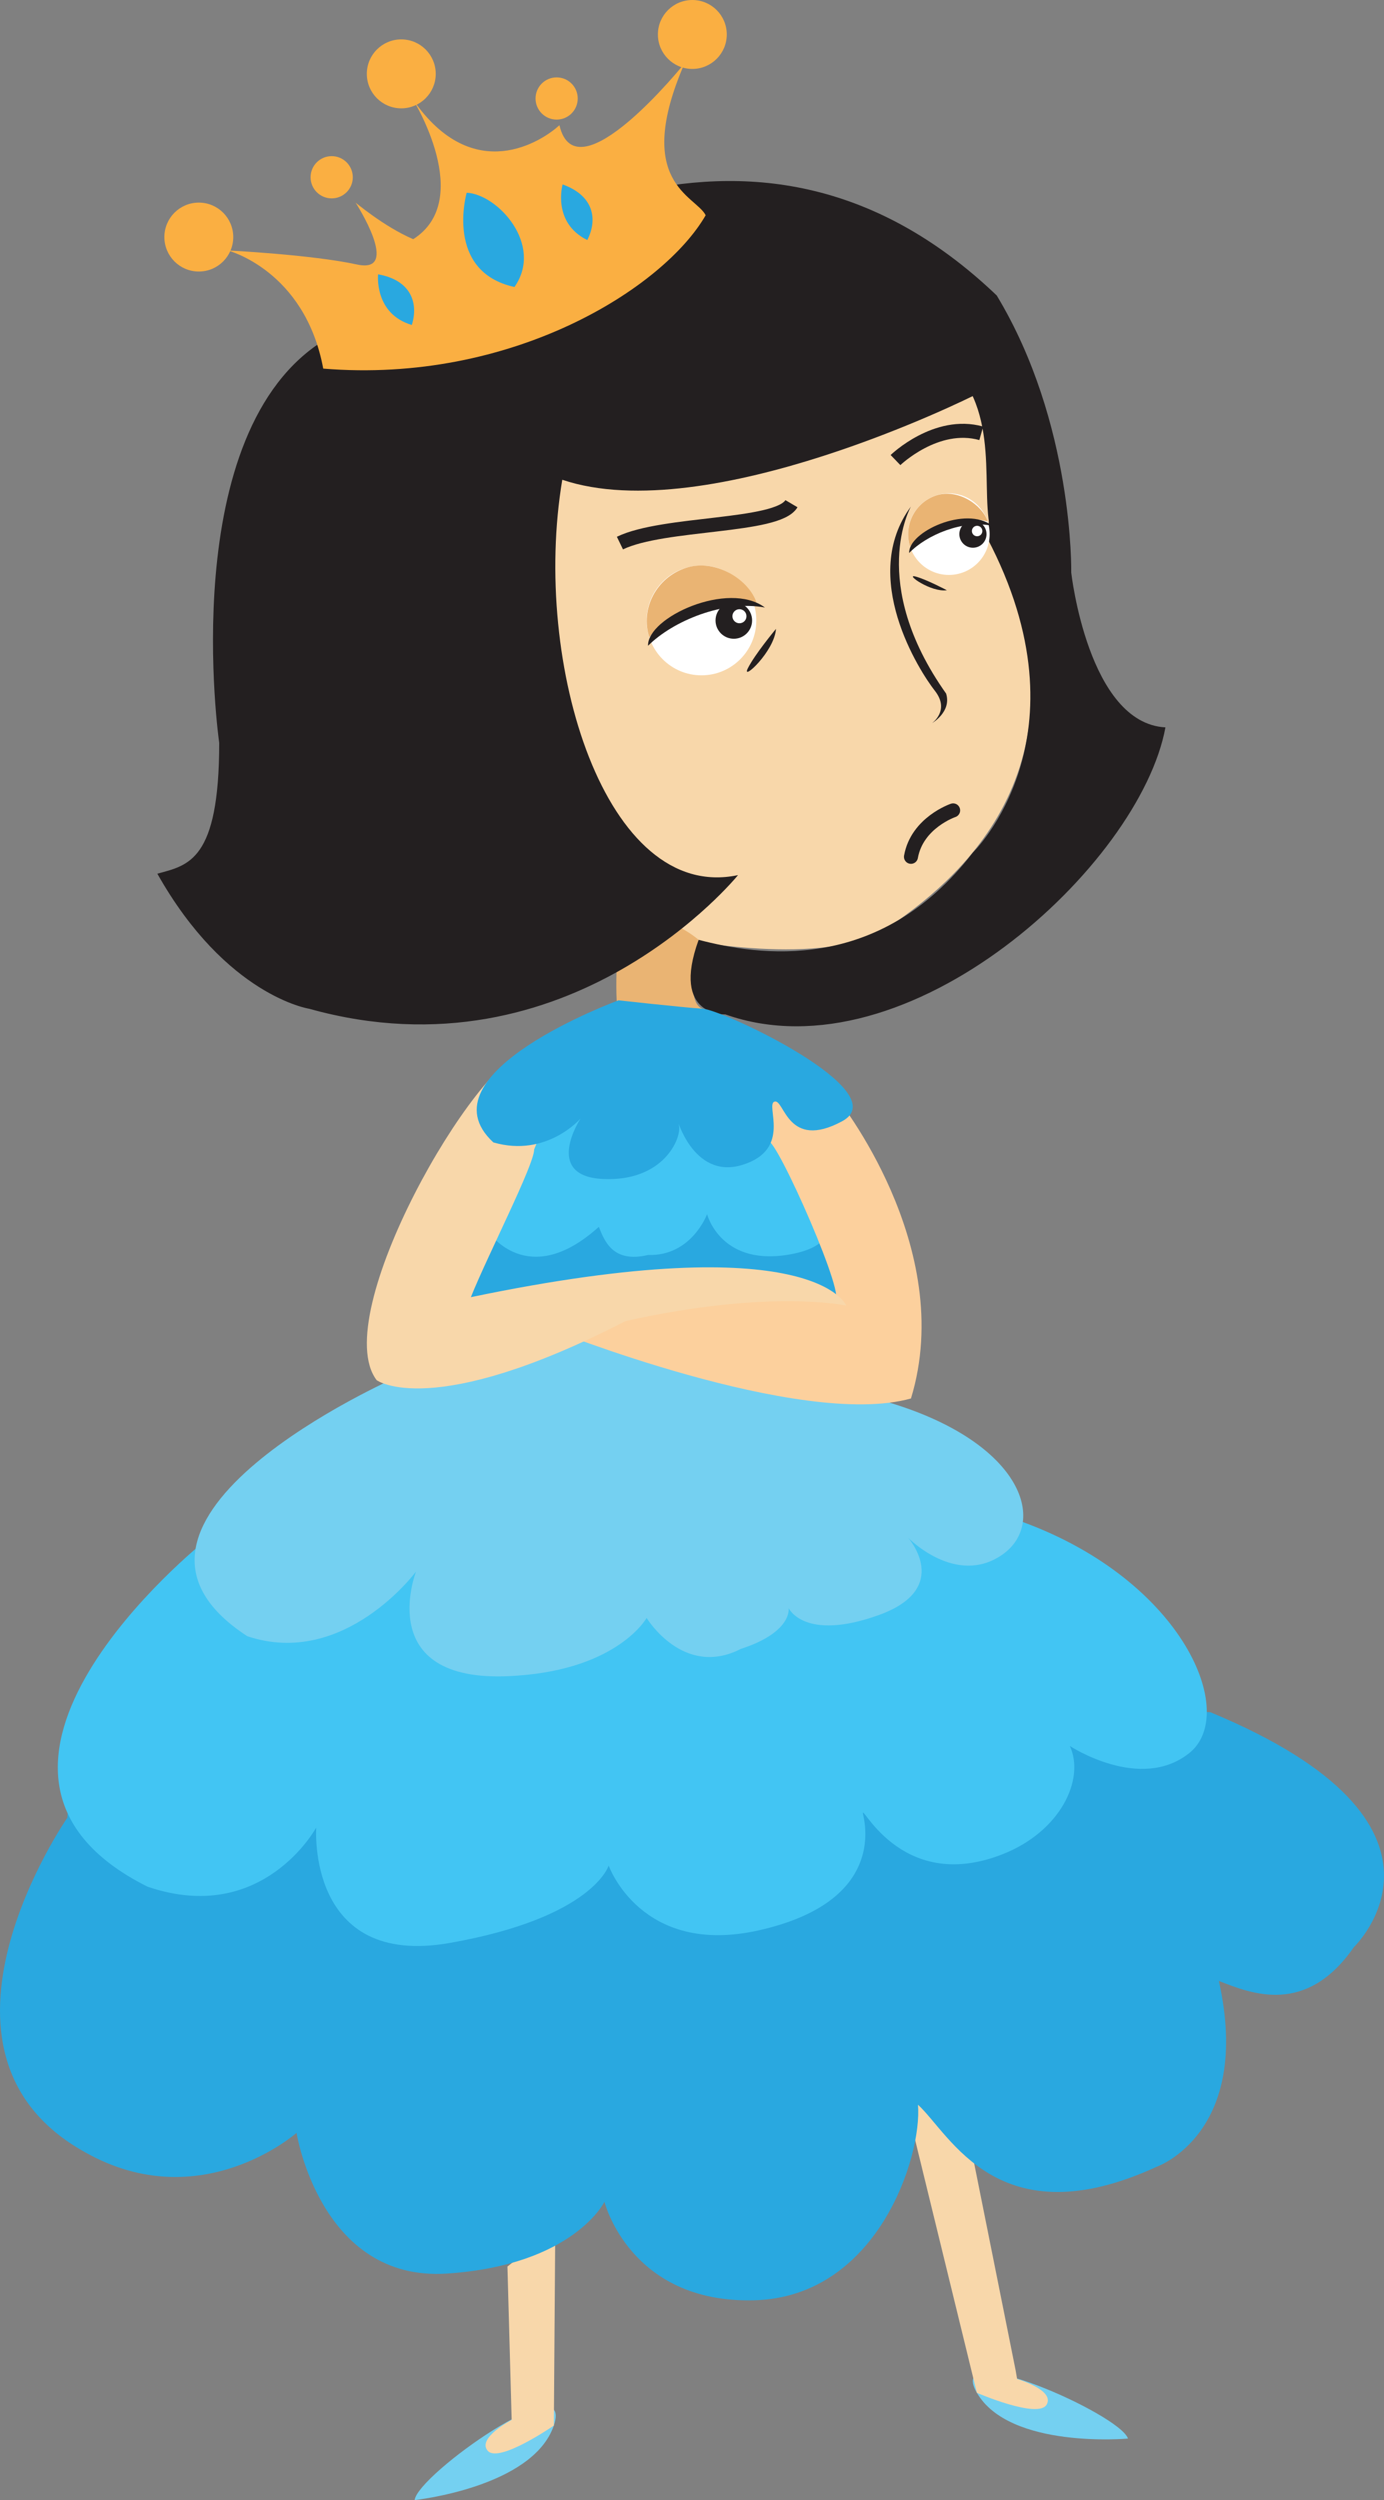 <?xml version="1.0" encoding="utf-8"?>
<!-- Generator: Adobe Illustrator 13.0.0, SVG Export Plug-In . SVG Version: 6.00 Build 14948)  -->
<svg version="1.2" baseProfile="tiny" id="Layer_1" xmlns="http://www.w3.org/2000/svg" xmlns:xlink="http://www.w3.org/1999/xlink"
	 x="0px" y="0px" width="98.69px" height="178.161px" viewBox="0 0 98.69 178.161" xml:space="preserve">
<rect x="0" y="0" width="98.69" height="178.161" fill="#808080" stroke="none"/>
<g>
	<ellipse fill="#231F20" cx="69.81" cy="34.196" rx="2.284" ry="8.418"/>
	<path fill="#74D0F1" d="M29.567,178.161c0,0,8.421-0.901,9.925-5.312C40.996,168.436,29.768,176.357,29.567,178.161z"/>
	<path fill="#74D0F1" d="M80.433,173.777c0,0-8.436,0.769-10.775-3.262C67.317,166.484,79.881,172.047,80.433,173.777z"/>
	<path fill="#F8D7AA" d="M36.184,161.519l0.285,10.325l0.017,0.603c0,0-2.506,1.304-1.703,2.206c0.801,0.902,4.71-1.804,4.71-1.804
		l0.102-14.038L36.184,161.519z"/>
	<path fill="#F8D7AA" d="M68.568,149.688l3.859,19.25l0.102,0.594c0,0,2.712,0.786,2.104,1.828
		c-0.609,1.043-4.975-0.844-4.975-0.844l-5.602-22.933L68.568,149.688z"/>
	<ellipse fill="#29A8E0" cx="46.912" cy="91.036" rx="14.938" ry="5.213"/>
	<path fill="#F8D7AA" d="M48.315,66.874c0,0,10.627,2.205,15.04-0.802c4.41-3.008,15.039-11.129,7.619-27.371
		c-1.403-2.607,0.602-8.422-2.807-12.332c0,0-29.878-5.114-30.379,10.527C37.288,52.536,42.601,62.362,48.315,66.874z"/>
	<path fill="none" stroke="#231F20" d="M56.437,35.894c-1.004,1.704-9.124,1.303-12.231,2.807"/>
	<path fill="none" stroke="#231F20" d="M63.856,32.785c0,0,2.907-2.807,6.115-1.905"/>
	<path fill="#231F20" d="M55.333,44.816c0,0-1.504,1.805-2.006,2.808C52.828,48.626,55.234,46.421,55.333,44.816z"/>
	<path fill="#231F20" d="M67.519,42.062c0,0-1.475-0.78-2.244-0.981C64.504,40.881,66.388,42.229,67.519,42.062z"/>
	<circle fill="#FFFFFF" cx="50.02" cy="44.215" r="3.91"/>
	<path fill="#EAB473" d="M53.942,42.938c-3.104-0.882-6.934,1.318-7.633,2.496c-0.671-2.052,0.494-4.275,2.602-4.965
		C51.017,39.778,53.414,41.317,53.942,42.938z"/>
	<path fill="#231F20" d="M54.545,43.293c-2.937-0.547-6.559,0.955-8.334,2.726C46.138,43.994,51.928,41.353,54.545,43.293z"/>
	<circle fill="#231F20" cx="52.327" cy="44.215" r="1.304"/>
	<circle fill="#FFFFFF" cx="52.728" cy="43.914" r="0.501"/>
	<path fill="#231F20" d="M64.959,36.093c0,0-3.109,5.415,2.507,13.334c0.4,1.304-1.004,2.105-1.004,2.105s1.303-0.902,0.201-2.306
		C65.56,47.823,61.25,41.106,64.959,36.093z"/>
	<path fill="#EAB473" d="M49.819,66.973c0,0-1.102,4.512,0.302,4.913c1.403,0.401-4.712,2.206-6.116-0.1
		c-0.2-2.407,0.201-6.517,0.201-6.517S47.113,64.768,49.819,66.973z"/>
	<path fill="#231F20" d="M69.47,28.173c0,0-18.949,9.524-29.375,6.016c-2.206,13.134,3.107,30.178,12.532,28.173
		c0,0-11.931,14.738-30.58,9.524c0,0-5.915-0.902-10.827-9.625c2.205-0.602,4.411-0.902,4.411-9.324c0,0-3.208-22.258,7.62-28.774
		c10.829-6.517,30.179-19.952,47.823-3.108c5.516,9.124,5.314,19.751,5.314,19.751s1.203,10.728,6.717,11.029
		c-1.804,9.825-18.347,25.065-31.381,20.453c0,0-3.91,0.201-1.905-5.314c4.212,1.103,12.834,2.507,19.551-6.216
		c0,0,8.522-8.222,1.003-22.458C71.175,33.387,69.971,28.173,69.47,28.173z"/>
	<path fill="none" stroke="#231F20" stroke-linecap="round" stroke-linejoin="round" d="M67.966,57.75c0,0-2.572,0.869-3.007,3.308"
		/>
	<path fill="#29A8E0" d="M4.803,129.536c0,0-11.63,16.742,1.304,23.86c8.22,4.613,15.038-1.402,15.038-1.402
		s1.704,10.627,10.728,10.025c9.023-0.601,11.23-5.113,11.23-5.113s1.804,7.219,10.627,7.019c8.822-0.2,12.031-10.227,11.73-13.937
		c2.305,2.105,5.715,9.626,17.043,4.411c0,0,6.818-2.405,4.412-13.233c2.307,0.902,6.217,2.507,9.625-2.407
		c0,0,9.123-8.722-10.227-16.742C86.314,122.017,5.104,116.602,4.803,129.536z"/>
	<path fill="#42C5F3" d="M14.528,109.886c0,0-20.453,16.342-4.01,24.562c8.22,2.808,12.031-4.211,12.031-4.211
		s-0.701,10.025,9.524,8.222c10.227-1.806,11.33-5.515,11.33-5.515s2.306,6.518,10.728,4.611c8.422-1.904,7.72-6.918,7.42-8.221
		c-0.301-1.303,2.506,5.715,9.926,2.808c4.111-1.604,5.914-5.313,4.812-7.72c0,0,5.013,3.309,8.521,0.502
		c3.51-2.809-0.4-12.233-11.83-16.444C61.55,104.271,14.528,109.886,14.528,109.886z"/>
	<path fill="#74D0F1" d="M28.264,98.154c0,0-23.261,10.226-10.628,18.447c6.917,2.307,12.031-4.611,12.031-4.611
		s-3.208,8.221,7.218,7.419c7.219-0.501,9.225-4.111,9.225-4.111s2.607,4.312,6.718,2.206c3.709-1.202,3.408-2.907,3.408-2.907
		s1.104,2.406,6.417,0.5c5.313-1.904,2.105-5.513,2.105-5.513s3.409,3.509,6.718,1.203c3.309-2.307,1.403-8.222-8.725-11.028
		C52.626,96.951,38.39,89.432,28.264,98.154z"/>
	<path fill="#42C5F3" d="M34.782,87.728c0,0,2.806,4.311,7.919-0.3c0.401,1.002,1.003,2.606,3.51,2.004
		c3.107,0.101,4.209-2.908,4.209-2.908s1.003,3.911,6.217,2.807c5.213-1.103,0.702-5.414,0.302-5.814
		c-0.402-0.4-4.713-5.014-4.713-5.014s-5.815-0.199-11.23-0.802C35.583,77.1,34.782,87.728,34.782,87.728z"/>
	<path fill="#FAAF42" d="M16.233,17.846c0,0,5.513,1.404,6.816,8.422c13.436,1.104,24.264-5.714,27.271-10.928
		c-0.702-1.403-5.213-2.306-1.504-10.828c0,0-7.72,9.625-8.923,4.411c-1.203,1.104-6.116,4.412-10.427-1.804
		c0,0,4.411,7.119,0,9.926c-2.105-0.903-4.111-2.606-4.611-3.008c-0.501-0.402,0.5,0.401,0.5,0.401s3.309,5.112,0.1,4.411
		C22.248,18.147,16.233,17.846,16.233,17.846z"/>
	<circle fill="#FAAF42" cx="14.177" cy="16.894" r="2.456"/>
	<circle fill="#FAAF42" cx="49.369" cy="2.456" r="2.456"/>
	<circle fill="#FAAF42" cx="28.614" cy="5.264" r="2.457"/>
	<circle fill="#FAAF42" cx="23.652" cy="12.632" r="1.505"/>
	<circle fill="#FAAF42" cx="39.693" cy="7.019" r="1.504"/>
	<path fill="#29A8E0" d="M33.277,13.735c0,0-1.605,5.615,3.408,6.718C38.792,17.445,35.482,13.836,33.277,13.735z"/>
	<path fill="#29A8E0" d="M26.96,19.55c0,0-0.299,2.808,2.406,3.609C29.867,21.556,29.267,19.952,26.96,19.55z"/>
	<path fill="#29A8E0" d="M40.119,13.144c0,0-0.774,2.715,1.759,3.964C42.644,15.612,42.323,13.93,40.119,13.144z"/>
	<g>
		<circle fill="#FFFFFF" cx="67.663" cy="38.064" r="2.907"/>
		<path fill="#EAB473" d="M70.43,37.164c-2.259-0.672-5.025,0.938-5.526,1.808c-0.498-1.525,0.334-3.168,1.859-3.667
			C68.291,34.806,70.037,35.959,70.43,37.164z"/>
		<path fill="#231F20" d="M70.757,37.468c-2.104-0.433-4.676,0.645-5.927,1.939C64.759,37.906,68.869,36.006,70.757,37.468z"/>
		<circle fill="#231F20" cx="69.378" cy="38.064" r="0.969"/>
		<circle fill="#FFFFFF" cx="69.676" cy="37.842" r="0.373"/>
	</g>
	<path fill="#FCD09D" d="M59.644,78.203c0,0,8.623,10.627,5.315,21.456c-7.922,2.206-25.869-5.013-25.869-5.013
		s17.947-4.311,20.053-2.205c2.105,2.105-3.107-9.927-4.211-11.029C53.83,80.309,55.033,75.496,59.644,78.203z"/>
	<path fill="#F8D7AA" d="M26.859,98.354c0,0,3.911,2.908,17.747-4.211c10.327-2.305,15.74-1.103,15.74-1.103
		s-2.206-5.715-26.769-0.601c1.205-3.009,4.513-9.424,4.513-10.528c0,0,3.309-7.72-0.402-7.118
		C33.979,75.396,23.352,93.743,26.859,98.354z"/>
	<path fill="#29A8E0" d="M44.104,71.285c0,0-14.237,5.213-8.923,10.126c3.811,1.103,6.217-1.705,6.217-1.705
		s-2.708,4.11,1.603,4.311c4.312,0.201,5.615-2.908,5.414-3.81c-0.2-0.902,0.903,3.91,4.512,2.808
		c3.609-1.104,1.604-4.312,2.307-4.513c0.701-0.199,0.901,3.509,4.812,1.404c3.91-2.104-8.422-7.92-9.926-8.021
		C48.617,71.786,44.104,71.285,44.104,71.285z"/>
</g>
</svg>

